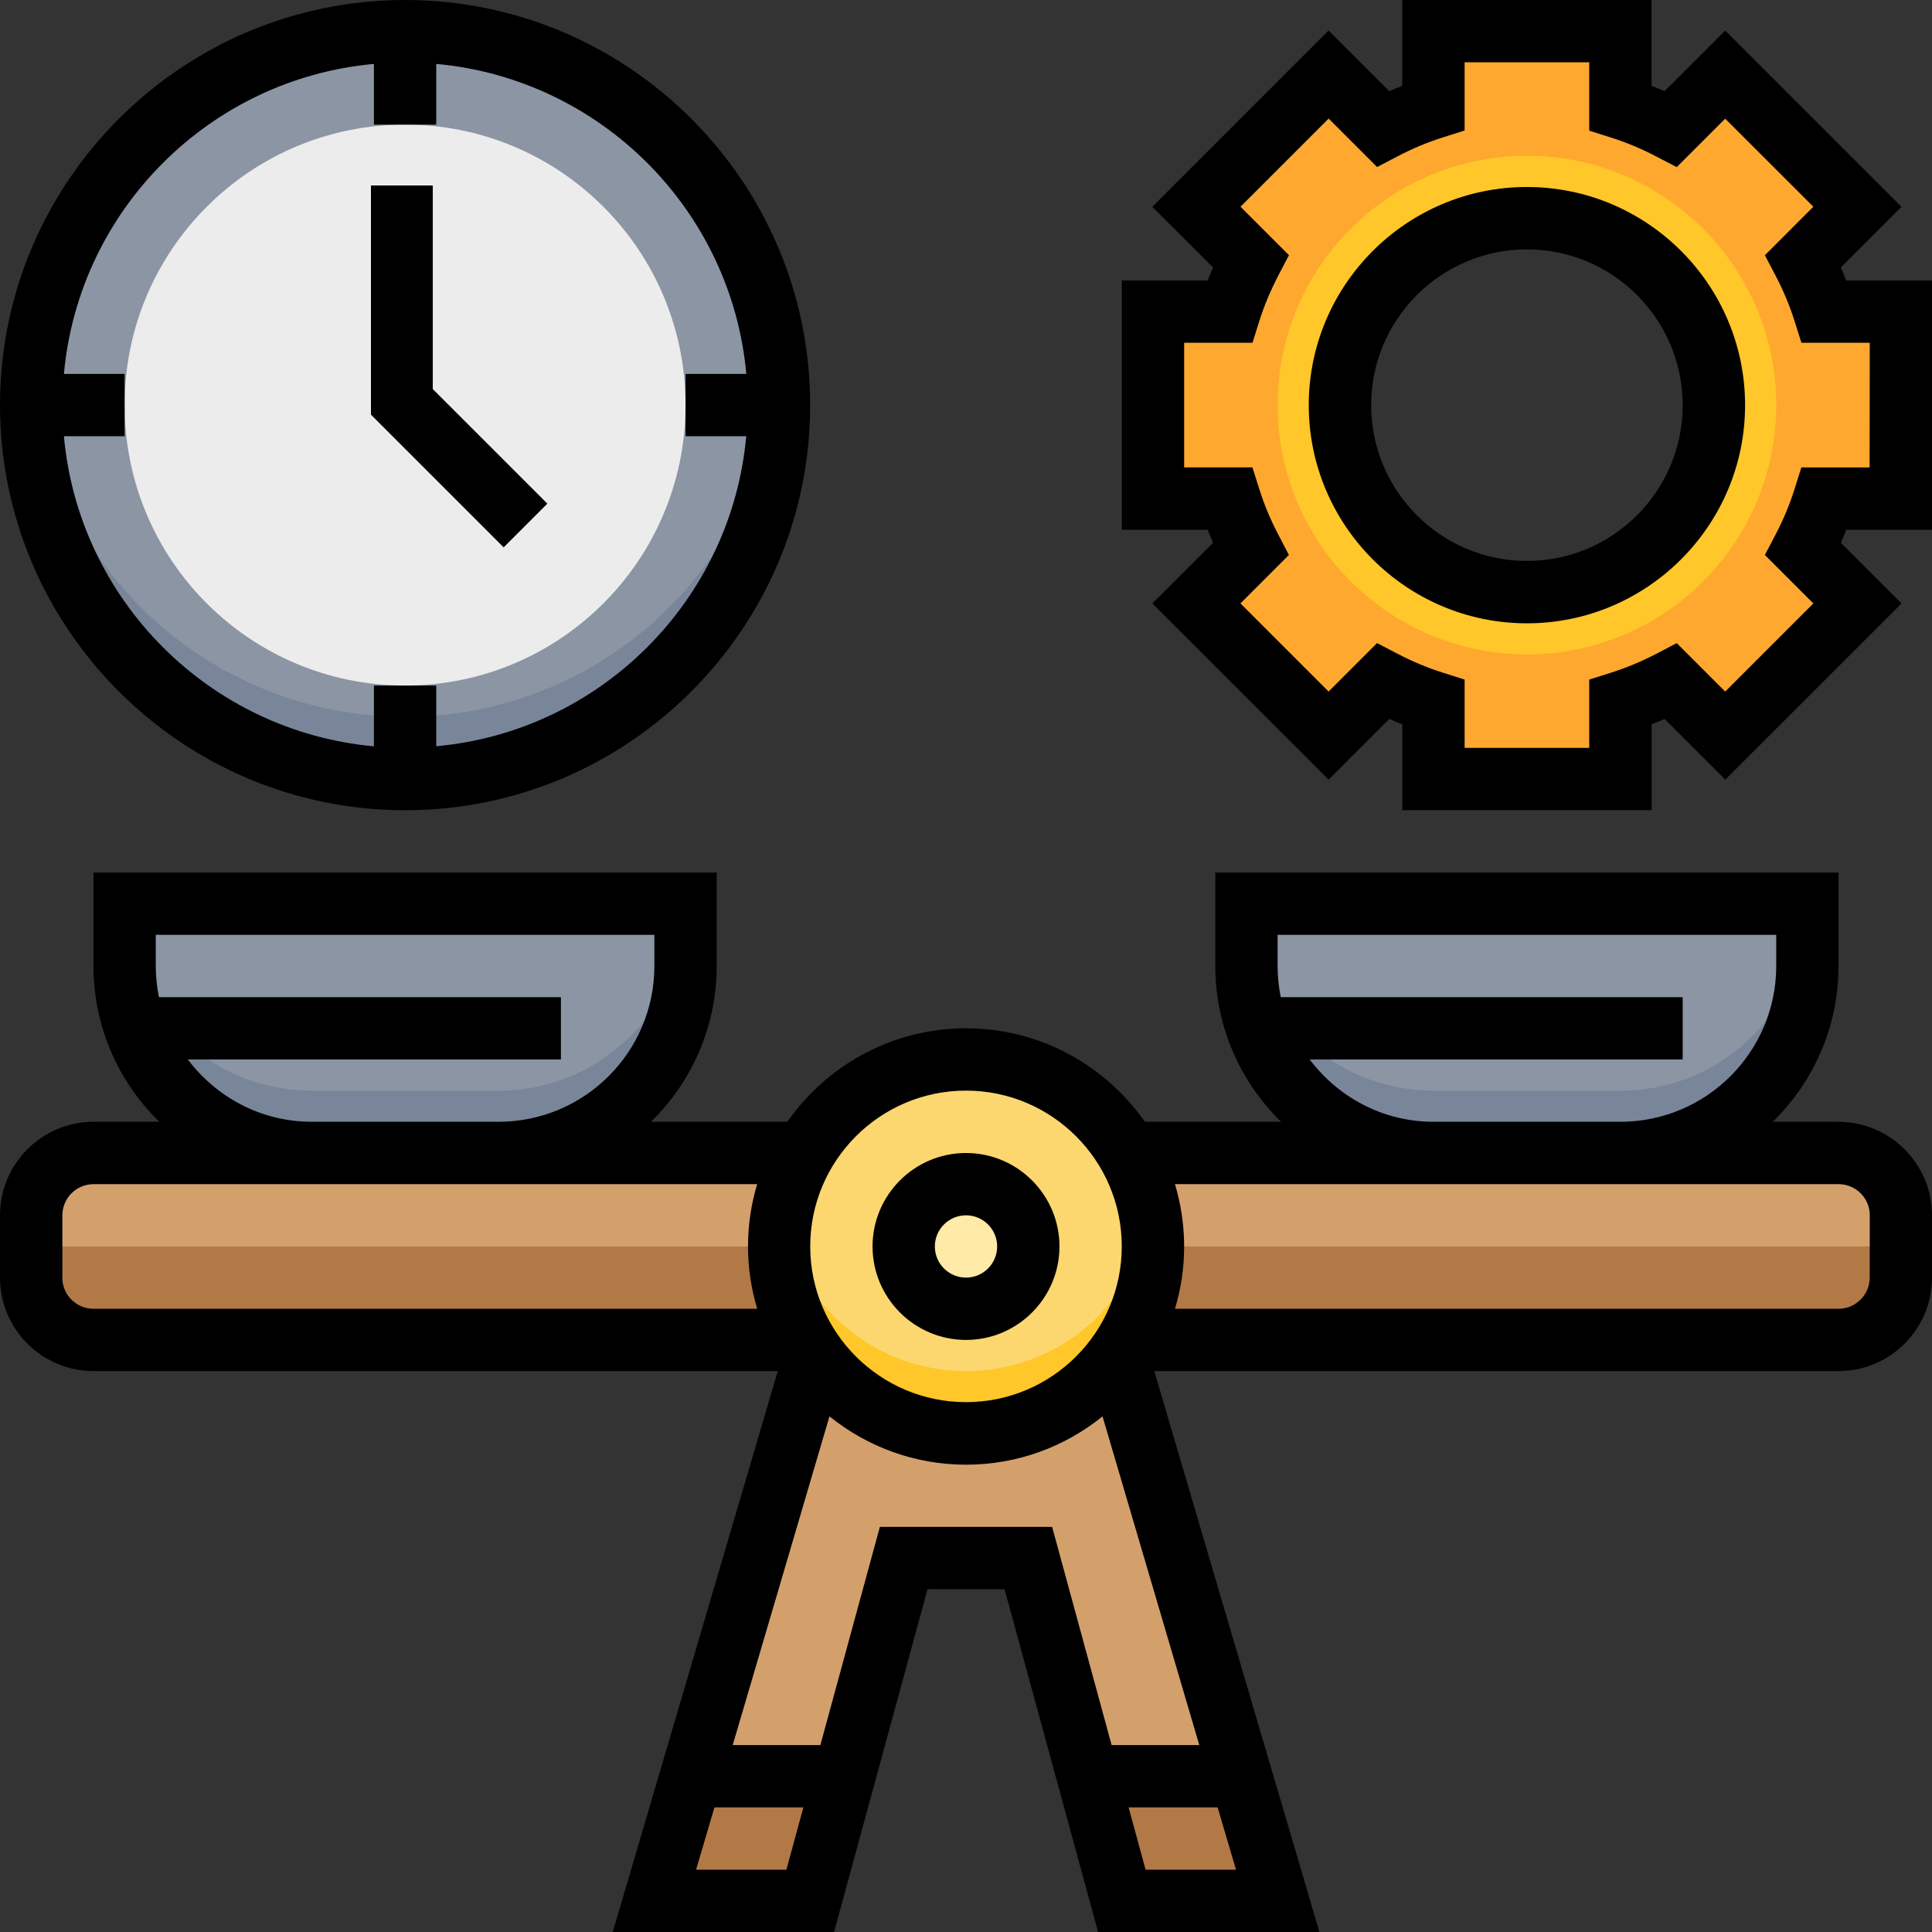 <?xml version="1.0" encoding="UTF-8" standalone="no"?>
<svg
   xmlns:dc="http://purl.org/dc/elements/1.1/"
   xmlns:cc="http://creativecommons.org/ns#"
   xmlns:rdf="http://www.w3.org/1999/02/22-rdf-syntax-ns#"
   xmlns:svg="http://www.w3.org/2000/svg"
   xmlns="http://www.w3.org/2000/svg"
   xmlns:sodipodi="http://sodipodi.sourceforge.net/DTD/sodipodi-0.dtd"
   xmlns:inkscape="http://www.inkscape.org/namespaces/inkscape"
   inkscape:version="1.0 (4035a4fb49, 2020-05-01)"
   height="24"
   width="24"
   sodipodi:docname="medicament_dose.svg"
   xml:space="preserve"
   viewBox="0 0 24 24"
   y="0px"
   x="0px"
   id="Capa_1"
   version="1.1"><rect x="0" y="0" width="24" height="24" fill="#333333" stroke="none"/><defs
   id="defs83" /><sodipodi:namedview
   inkscape:current-layer="Capa_1"
   inkscape:window-maximized="1"
   inkscape:window-y="0"
   inkscape:window-x="0"
   inkscape:cy="14.355448"
   inkscape:cx="17.117588"
   inkscape:zoom="22.992375"
   showgrid="false"
   id="namedview81"
   inkscape:window-height="1417"
   inkscape:window-width="2560"
   inkscape:pageshadow="2"
   inkscape:pageopacity="0"
   guidetolerance="10"
   gridtolerance="10"
   objecttolerance="10"
   borderopacity="1"
   bordercolor="#666666"
   pagecolor="#ffffff" />
<polygon
   transform="scale(0.048)"
   id="polygon2"
   points="232,400 264,400 288,488 328,488 288,344 208,344 168,488 208,488 "
   style="fill:#d3a06c" />
<g
   transform="scale(0.048)"
   id="g8">
	<polygon
   id="polygon4"
   points="279.272,456 288,488 328,488 319.112,456 "
   style="fill:#b27946" />
	<polygon
   id="polygon6"
   points="208,488 216.728,456 176.888,456 168,488 "
   style="fill:#b27946" />
</g>
<path
   id="path10"
   d="m 14.011,14.323 h 8.827 c 0.428,0 0.774,0.346 0.774,0.774 v 0.774 c 0,0.428 -0.346,0.774 -0.774,0.774 H 14.011 9.989 1.161 c -0.428,0 -0.774,-0.346 -0.774,-0.774 v -0.774 c 0,-0.428 0.346,-0.774 0.774,-0.774 h 8.827 z"
   style="fill:#d3a06c;stroke-width:0.048" />
<path
   id="path12"
   d="m 0.387,15.484 v 0.387 c 0,0.428 0.346,0.774 0.774,0.774 h 8.827 4.023 8.827 c 0.428,0 0.774,-0.346 0.774,-0.774 v -0.387 z"
   style="fill:#b27946;stroke-width:0.048" />
<path
   id="path14"
   d="M 23.613,6.194 V 3.871 H 22.661 C 22.593,3.653 22.503,3.444 22.399,3.243 L 23.074,2.569 21.431,0.926 20.757,1.601 C 20.557,1.497 20.348,1.407 20.129,1.339 V 0.387 h -2.323 V 1.339 c -0.218,0.069 -0.427,0.158 -0.627,0.262 l -0.675,-0.675 -1.642,1.642 0.675,0.675 C 15.432,3.443 15.343,3.652 15.274,3.871 h -0.952 v 2.323 h 0.952 c 0.069,0.218 0.158,0.427 0.262,0.627 l -0.675,0.675 1.642,1.642 0.675,-0.675 C 17.379,8.568 17.588,8.657 17.806,8.726 v 0.952 h 2.323 v -0.952 c 0.218,-0.069 0.427,-0.158 0.627,-0.262 l 0.675,0.675 1.642,-1.642 -0.675,-0.675 c 0.105,-0.2 0.194,-0.409 0.262,-0.627 z m -4.645,1.161 c -1.283,0 -2.323,-1.04 -2.323,-2.323 0,-1.283 1.04,-2.323 2.323,-2.323 1.283,0 2.323,1.04 2.323,2.323 0,1.283 -1.04,2.323 -2.323,2.323 z"
   style="fill:#fea82f;stroke-width:0.048" />
<circle
   id="circle16"
   r="2.323"
   cy="15.484"
   cx="12"
   style="fill:#fcd770;stroke-width:0.048" />
<path
   id="path18"
   d="m 12,17.032 c -1.15,0 -2.103,-0.837 -2.288,-1.935 -0.021,0.126 -0.035,0.255 -0.035,0.387 0,1.283 1.04,2.323 2.323,2.323 1.283,0 2.323,-1.04 2.323,-2.323 0,-0.132 -0.014,-0.261 -0.035,-0.387 C 14.103,16.195 13.15,17.032 12,17.032 Z"
   style="fill:#ffc729;stroke-width:0.048" />
<circle
   id="circle20"
   r="0.774"
   cy="15.484"
   cx="12"
   style="fill:#ffeaa7;stroke-width:0.048" />
<path
   id="path22"
   d="m 20.129,14.323 h -2.323 c -1.283,0 -2.323,-1.04 -2.323,-2.323 v -0.774 h 6.968 V 12 c 0,1.283 -1.04,2.323 -2.323,2.323 z"
   style="fill:#8c95a4;stroke-width:0.048" />
<path
   id="path24"
   d="m 20.129,13.548 h -2.323 c -1.283,0 -2.323,-1.04 -2.323,-2.323 V 12 c 0,1.283 1.04,2.323 2.323,2.323 h 2.323 c 1.283,0 2.323,-1.04 2.323,-2.323 v -0.774 c 0,1.283 -1.04,2.323 -2.323,2.323 z"
   style="fill:#798699;stroke-width:0.048" />
<path
   id="path26"
   d="M 3.871,14.323 H 6.194 C 7.476,14.323 8.516,13.283 8.516,12 V 11.226 H 1.548 V 12 c 0,1.283 1.04,2.323 2.323,2.323 z"
   style="fill:#8c95a4;stroke-width:0.048" />
<path
   id="path28"
   d="M 6.194,13.548 H 3.871 c -1.283,0 -2.323,-1.04 -2.323,-2.323 V 12 c 0,1.283 1.04,2.323 2.323,2.323 H 6.194 C 7.476,14.323 8.516,13.283 8.516,12 v -0.774 c 0,1.283 -1.04,2.323 -2.323,2.323 z"
   style="fill:#798699;stroke-width:0.048" />
<circle
   id="circle30"
   r="4.645"
   cy="5.032"
   cx="5.032"
   style="fill:#8c95a4;stroke-width:0.048" />
<circle
   id="circle32"
   r="3.484"
   cy="5.032"
   cx="5.032"
   style="fill:#ececec;stroke-width:0.048" />
<path
   id="path34"
   d="m 5.032,8.903 c -2.435,0 -4.428,-1.874 -4.626,-4.258 -0.01,0.128 -0.019,0.256 -0.019,0.387 0,2.565 2.08,4.645 4.645,4.645 2.565,0 4.645,-2.08 4.645,-4.645 0,-0.131 -0.009,-0.259 -0.019,-0.387 C 9.461,7.029 7.467,8.903 5.032,8.903 Z"
   style="fill:#798699;stroke-width:0.048" />
<path
   id="path36"
   d="m 18.968,1.935 c -1.71,0 -3.097,1.387 -3.097,3.097 0,1.71 1.387,3.097 3.097,3.097 1.71,0 3.097,-1.387 3.097,-3.097 0,-1.71 -1.387,-3.097 -3.097,-3.097 z m 0,5.419 c -1.283,0 -2.323,-1.04 -2.323,-2.323 0,-1.283 1.04,-2.323 2.323,-2.323 1.283,0 2.323,1.04 2.323,2.323 0,1.283 -1.04,2.323 -2.323,2.323 z"
   style="fill:#ffc729;stroke-width:0.048" />
<path
   style="stroke-width:0.048"
   id="path38"
   d="M 22.934,3.484 C 22.913,3.43 22.891,3.377 22.867,3.323 L 23.621,2.569 21.431,0.379 20.677,1.133 c -0.053,-0.024 -0.107,-0.046 -0.161,-0.067 V 0 h -3.097 v 1.066 c -0.054,0.021 -0.107,0.043 -0.161,0.067 L 16.504,0.379 14.314,2.569 15.069,3.323 c -0.023,0.054 -0.046,0.107 -0.067,0.161 h -1.066 v 3.097 h 1.066 c 0.021,0.054 0.044,0.107 0.067,0.161 l -0.754,0.754 2.19,2.189 0.754,-0.754 c 0.053,0.024 0.107,0.046 0.161,0.067 v 1.066 h 3.097 V 8.998 c 0.054,-0.021 0.107,-0.043 0.161,-0.067 l 0.754,0.754 2.19,-2.189 -0.754,-0.754 c 0.024,-0.054 0.046,-0.107 0.067,-0.161 H 24 V 3.484 Z m 0.291,2.323 H 22.377 L 22.292,6.077 C 22.233,6.265 22.154,6.455 22.056,6.642 l -0.132,0.252 0.602,0.602 -1.095,1.095 -0.602,-0.602 -0.252,0.132 C 20.39,8.218 20.2,8.297 20.013,8.356 L 19.742,8.442 V 9.29 H 18.194 V 8.442 L 17.923,8.356 C 17.736,8.297 17.546,8.218 17.358,8.12 L 17.106,7.989 16.504,8.591 15.409,7.496 16.011,6.894 15.88,6.642 C 15.782,6.456 15.703,6.266 15.644,6.077 L 15.558,5.806 H 14.71 V 4.258 h 0.849 l 0.085,-0.271 c 0.059,-0.188 0.139,-0.378 0.236,-0.565 l 0.132,-0.252 -0.602,-0.602 1.095,-1.095 0.602,0.602 0.252,-0.132 c 0.187,-0.098 0.377,-0.177 0.564,-0.236 l 0.271,-0.086 V 0.774 h 1.548 V 1.623 l 0.271,0.086 c 0.187,0.059 0.377,0.138 0.564,0.236 L 20.829,2.076 21.431,1.474 22.526,2.568 21.924,3.171 22.056,3.422 c 0.098,0.187 0.177,0.377 0.236,0.565 l 0.086,0.271 h 0.849 z" />
<path
   style="stroke-width:0.048"
   id="path40"
   d="m 18.968,2.323 c -1.494,0 -2.71,1.216 -2.71,2.71 0,1.494 1.215,2.71 2.71,2.71 1.494,0 2.71,-1.216 2.71,-2.71 0,-1.494 -1.215,-2.71 -2.71,-2.71 z m 0,4.645 c -1.067,0 -1.935,-0.868 -1.935,-1.935 0,-1.067 0.868,-1.935 1.935,-1.935 1.067,0 1.935,0.868 1.935,1.935 0,1.067 -0.868,1.935 -1.935,1.935 z" />
<path
   style="stroke-width:0.048"
   id="path42"
   d="m 12,16.645 c 0.64,0 1.161,-0.521 1.161,-1.161 0,-0.64 -0.521,-1.161 -1.161,-1.161 -0.64,0 -1.161,0.521 -1.161,1.161 0,0.64 0.521,1.161 1.161,1.161 z m 0,-1.548 c 0.213,0 0.387,0.173 0.387,0.387 0,0.214 -0.174,0.387 -0.387,0.387 -0.213,0 -0.387,-0.173 -0.387,-0.387 0,-0.214 0.174,-0.387 0.387,-0.387 z" />
<path
   style="stroke-width:0.048"
   id="path44"
   d="M 22.839,13.935 H 22.022 C 22.525,13.443 22.839,12.758 22.839,12 V 10.839 H 15.097 V 12 c 0,0.758 0.314,1.443 0.817,1.935 h -1.693 c -0.49,-0.701 -1.302,-1.161 -2.22,-1.161 -0.918,0 -1.73,0.46 -2.22,1.161 H 8.087 C 8.59,13.443 8.903,12.758 8.903,12 V 10.839 H 1.161 V 12 c 0,0.758 0.314,1.443 0.817,1.935 H 1.161 C 0.521,13.935 0,14.457 0,15.097 v 0.774 c 0,0.64 0.521,1.161 1.161,1.161 H 9.662 L 7.612,24 h 2.749 l 1.161,-4.258 h 0.957 L 13.641,24 h 2.749 l -2.051,-6.968 h 8.5 c 0.64,0 1.161,-0.521 1.161,-1.161 v -0.774 c 0,-0.64 -0.521,-1.161 -1.161,-1.161 z M 16.268,13.161 h 4.635 V 12.387 H 15.91 C 15.885,12.262 15.871,12.132 15.871,12 v -0.387 h 6.194 V 12 c 0,1.067 -0.868,1.935 -1.935,1.935 h -2.323 c -0.63,0 -1.185,-0.307 -1.538,-0.774 z M 12,13.548 c 1.067,0 1.935,0.868 1.935,1.935 0,1.067 -0.868,1.935 -1.935,1.935 -1.067,0 -1.935,-0.868 -1.935,-1.935 0,-1.067 0.868,-1.935 1.935,-1.935 z M 2.333,13.161 H 6.968 V 12.387 H 1.975 C 1.949,12.262 1.935,12.132 1.935,12 V 11.613 H 8.129 V 12 c 0,1.067 -0.868,1.935 -1.935,1.935 H 3.871 c -0.63,0 -1.185,-0.307 -1.538,-0.774 z m -1.558,2.71 v -0.774 c 0,-0.214 0.174,-0.387 0.387,-0.387 h 2.71 2.323 3.211 c -0.074,0.245 -0.114,0.505 -0.114,0.774 0,0.269 0.041,0.529 0.114,0.774 H 1.161 c -0.213,0 -0.387,-0.173 -0.387,-0.387 z m 7.872,7.355 0.228,-0.774 H 9.98 l -0.211,0.774 z m 2.283,-4.258 -0.739,2.71 H 9.102 l 1.202,-4.083 c 0.465,0.374 1.054,0.6 1.696,0.6 0.642,0 1.231,-0.225 1.696,-0.6 l 1.202,4.083 h -1.089 l -0.739,-2.71 z m 3.301,4.258 -0.211,-0.774 h 1.106 l 0.228,0.774 z m 8.995,-7.355 c 0,0.214 -0.174,0.387 -0.387,0.387 h -8.243 c 0.074,-0.245 0.114,-0.505 0.114,-0.774 0,-0.269 -0.041,-0.529 -0.114,-0.774 h 3.211 2.323 2.71 c 0.213,0 0.387,0.173 0.387,0.387 z" />
<path
   style="stroke-width:0.048"
   id="path46"
   d="m 5.032,10.065 c 2.775,0 5.032,-2.258 5.032,-5.032 C 10.065,2.258 7.807,0 5.032,0 2.258,0 0,2.258 0,5.032 0,7.807 2.258,10.065 5.032,10.065 Z M 4.645,0.794 V 1.548 H 5.419 V 0.794 C 7.459,0.979 9.086,2.606 9.271,4.645 H 8.516 v 0.774 h 0.754 c -0.185,2.039 -1.812,3.667 -3.851,3.851 V 8.516 H 4.645 V 9.271 C 2.606,9.086 0.979,7.459 0.794,5.419 H 1.548 V 4.645 H 0.794 C 0.979,2.606 2.606,0.979 4.645,0.794 Z" />
<polygon
   transform="scale(0.048)"
   id="polygon48"
   points="96,48 96,107.312 130.344,141.656 141.656,130.344 112,100.688 112,48 " />
<g
   id="g50">
</g>
<g
   id="g52">
</g>
<g
   id="g54">
</g>
<g
   id="g56">
</g>
<g
   id="g58">
</g>
<g
   id="g60">
</g>
<g
   id="g62">
</g>
<g
   id="g64">
</g>
<g
   id="g66">
</g>
<g
   id="g68">
</g>
<g
   id="g70">
</g>
<g
   id="g72">
</g>
<g
   id="g74">
</g>
<g
   id="g76">
</g>
<g
   id="g78">
</g>
</svg>
